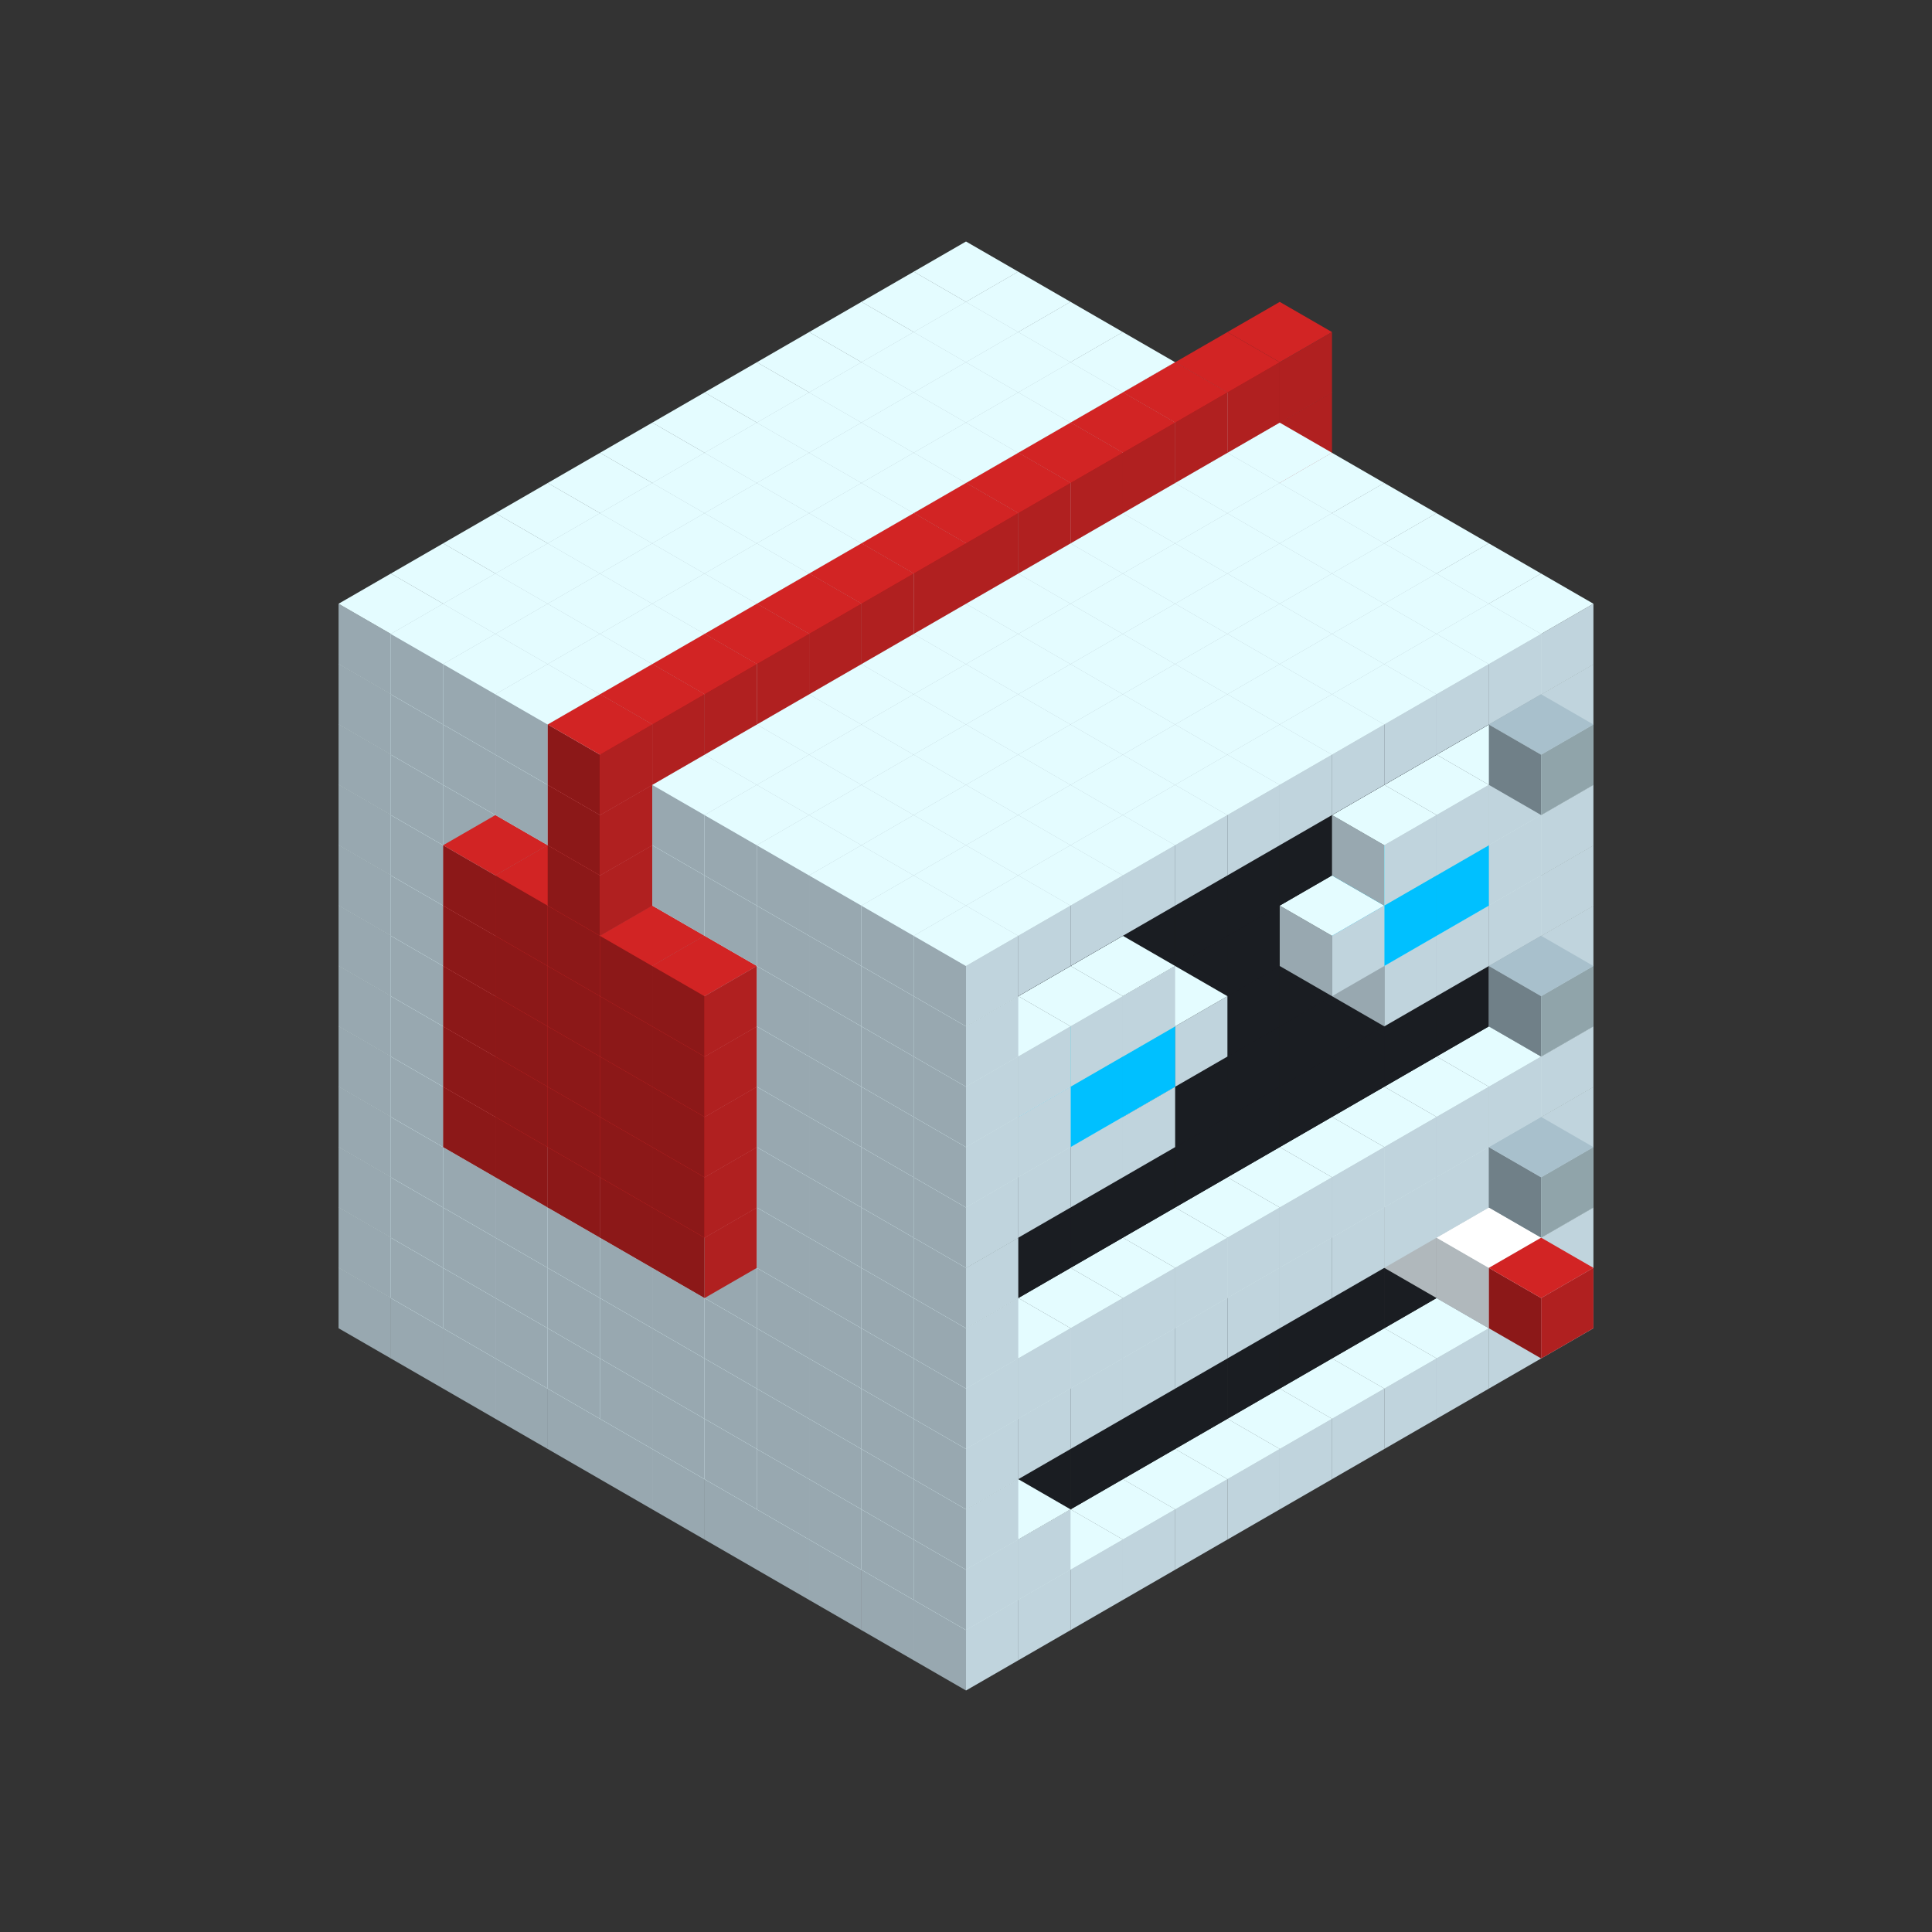 
<svg width='600' height='600' viewBox='4436371 5550000 3200000 3200000' xmlns='http://www.w3.org/2000/svg' xmlns:xlink='http://www.w3.org/1999/xlink'>
<rect x="4436371" y="5550000" width="3200000" height="3200000" fill="#333333" stroke="none"/>
<use xlink:href='#v-0x00000131-1' transform='translate(983738,3600000)'/>
<use xlink:href='#v-0x00000131-1' transform='translate(1070341,3650000)'/>
<use xlink:href='#v-0x00000131-1' transform='translate(1156944,3700000)'/>
<use xlink:href='#v-0x00000131-1' transform='translate(1243547,3750000)'/>
<use xlink:href='#v-0x00000131-1' transform='translate(1330150,3800000)'/>
<use xlink:href='#v-0x00000131-1' transform='translate(1416753,3850000)'/>
<use xlink:href='#v-0x00000131-1' transform='translate(1503356,3900000)'/>
<use xlink:href='#v-0x00000131-1' transform='translate(1589959,3950000)'/>
<use xlink:href='#v-0x00000131-1' transform='translate(1676562,4000000)'/>
<use xlink:href='#v-0x00000131-1' transform='translate(1763165,4050000)'/>
<use xlink:href='#v-0x00000131-1' transform='translate(1849768,4100000)'/>
<use xlink:href='#v-0x00000131-1' transform='translate(2889004,3600000)'/>
<use xlink:href='#v-0x00000131-1' transform='translate(2802401,3650000)'/>
<use xlink:href='#v-0x00000131-1' transform='translate(2715798,3700000)'/>
<use xlink:href='#v-0x00000131-1' transform='translate(2629195,3750000)'/>
<use xlink:href='#v-0x00000131-1' transform='translate(2542592,3800000)'/>
<use xlink:href='#v-0x00000131-1' transform='translate(2455989,3850000)'/>
<use xlink:href='#v-0x00000131-1' transform='translate(2369386,3900000)'/>
<use xlink:href='#v-0x00000131-1' transform='translate(2282783,3950000)'/>
<use xlink:href='#v-0x00000131-1' transform='translate(2196180,4000000)'/>
<use xlink:href='#v-0x00000131-1' transform='translate(2109577,4050000)'/>
<use xlink:href='#v-0x00000131-1' transform='translate(2022974,4100000)'/>
<use xlink:href='#v-0x00000131-1' transform='translate(1936371,4150000)'/>
<use xlink:href='#v-0x00000131-1' transform='translate(983738,3500000)'/>
<use xlink:href='#v-0x00000131-1' transform='translate(1070341,3550000)'/>
<use xlink:href='#v-0x00000131-1' transform='translate(1156944,3600000)'/>
<use xlink:href='#v-0x00000131-1' transform='translate(1243547,3650000)'/>
<use xlink:href='#v-0x00000131-1' transform='translate(1330150,3700000)'/>
<use xlink:href='#v-0x00000131-1' transform='translate(1416753,3750000)'/>
<use xlink:href='#v-0x00000131-1' transform='translate(1503356,3800000)'/>
<use xlink:href='#v-0x00000131-1' transform='translate(1589959,3850000)'/>
<use xlink:href='#v-0x00000131-1' transform='translate(1676562,3900000)'/>
<use xlink:href='#v-0x00000131-1' transform='translate(1763165,3950000)'/>
<use xlink:href='#v-0x00000131-2' transform='translate(2715798,3500000)'/>
<use xlink:href='#v-0x00000131-2' transform='translate(2629195,3550000)'/>
<use xlink:href='#v-0x00000131-2' transform='translate(2542592,3600000)'/>
<use xlink:href='#v-0x00000131-2' transform='translate(2455989,3650000)'/>
<use xlink:href='#v-0x00000131-2' transform='translate(2369386,3700000)'/>
<use xlink:href='#v-0x00000131-2' transform='translate(2282783,3750000)'/>
<use xlink:href='#v-0x00000131-2' transform='translate(2196180,3800000)'/>
<use xlink:href='#v-0x00000131-2' transform='translate(2109577,3850000)'/>
<use xlink:href='#v-0x00000131-2' transform='translate(2022974,3900000)'/>
<use xlink:href='#v-0x00000131-2' transform='translate(1936371,3950000)'/>
<use xlink:href='#v-0x00000131-1' transform='translate(1849768,4000000)'/>
<use xlink:href='#v-0x00000131-1' transform='translate(2889004,3500000)'/>
<use xlink:href='#v-0x00000131-1' transform='translate(2802401,3550000)'/>
<use xlink:href='#v-0x00000131-1' transform='translate(2022974,4000000)'/>
<use xlink:href='#v-0x00000131-1' transform='translate(1936371,4050000)'/>
<use xlink:href='#v-0x00000131-1' transform='translate(983738,3400000)'/>
<use xlink:href='#v-0x00000131-1' transform='translate(1070341,3450000)'/>
<use xlink:href='#v-0x00000131-1' transform='translate(1156944,3500000)'/>
<use xlink:href='#v-0x00000131-1' transform='translate(1243547,3550000)'/>
<use xlink:href='#v-0x00000131-1' transform='translate(1330150,3600000)'/>
<use xlink:href='#v-0x00000131-1' transform='translate(1416753,3650000)'/>
<use xlink:href='#v-0x00000131-1' transform='translate(1503356,3700000)'/>
<use xlink:href='#v-0x00000131-1' transform='translate(1589959,3750000)'/>
<use xlink:href='#v-0x00000131-1' transform='translate(1676562,3800000)'/>
<use xlink:href='#v-0x00000131-1' transform='translate(1763165,3850000)'/>
<use xlink:href='#v-0x00000131-2' transform='translate(2715798,3400000)'/>
<use xlink:href='#v-0x00000131-4' transform='translate(2629195,3450000)'/>
<use xlink:href='#v-0x00000131-2' transform='translate(2542592,3500000)'/>
<use xlink:href='#v-0x00000131-2' transform='translate(2455989,3550000)'/>
<use xlink:href='#v-0x00000131-2' transform='translate(2369386,3600000)'/>
<use xlink:href='#v-0x00000131-2' transform='translate(2282783,3650000)'/>
<use xlink:href='#v-0x00000131-2' transform='translate(2196180,3700000)'/>
<use xlink:href='#v-0x00000131-2' transform='translate(2109577,3750000)'/>
<use xlink:href='#v-0x00000131-2' transform='translate(2022974,3800000)'/>
<use xlink:href='#v-0x00000131-2' transform='translate(1936371,3850000)'/>
<use xlink:href='#v-0x00000131-1' transform='translate(1849768,3900000)'/>
<use xlink:href='#v-0x00000131-1' transform='translate(2889004,3400000)'/>
<use xlink:href='#v-0x00000131-4' transform='translate(2715798,3500000)'/>
<use xlink:href='#v-0x00000131-1' transform='translate(1936371,3950000)'/>
<use xlink:href='#v-0x00000131-4' transform='translate(2802401,3550000)'/>
<use xlink:href='#v-0x00000131-5' transform='translate(2889004,3600000)'/>
<use xlink:href='#v-0x00000131-1' transform='translate(983738,3300000)'/>
<use xlink:href='#v-0x00000131-1' transform='translate(1070341,3350000)'/>
<use xlink:href='#v-0x00000131-1' transform='translate(1156944,3400000)'/>
<use xlink:href='#v-0x00000131-1' transform='translate(1243547,3450000)'/>
<use xlink:href='#v-0x00000131-1' transform='translate(1330150,3500000)'/>
<use xlink:href='#v-0x00000131-1' transform='translate(1416753,3550000)'/>
<use xlink:href='#v-0x00000131-1' transform='translate(1503356,3600000)'/>
<use xlink:href='#v-0x00000131-1' transform='translate(1589959,3650000)'/>
<use xlink:href='#v-0x00000131-1' transform='translate(1676562,3700000)'/>
<use xlink:href='#v-0x00000131-1' transform='translate(1763165,3750000)'/>
<use xlink:href='#v-0x00000131-2' transform='translate(2715798,3300000)'/>
<use xlink:href='#v-0x00000131-2' transform='translate(2629195,3350000)'/>
<use xlink:href='#v-0x00000131-2' transform='translate(2542592,3400000)'/>
<use xlink:href='#v-0x00000131-2' transform='translate(2455989,3450000)'/>
<use xlink:href='#v-0x00000131-2' transform='translate(2369386,3500000)'/>
<use xlink:href='#v-0x00000131-2' transform='translate(2282783,3550000)'/>
<use xlink:href='#v-0x00000131-2' transform='translate(2196180,3600000)'/>
<use xlink:href='#v-0x00000131-2' transform='translate(2109577,3650000)'/>
<use xlink:href='#v-0x00000131-2' transform='translate(2022974,3700000)'/>
<use xlink:href='#v-0x00000131-2' transform='translate(1936371,3750000)'/>
<use xlink:href='#v-0x00000131-1' transform='translate(1849768,3800000)'/>
<use xlink:href='#v-0x00000131-1' transform='translate(2889004,3300000)'/>
<use xlink:href='#v-0x00000131-1' transform='translate(2802401,3350000)'/>
<use xlink:href='#v-0x00000131-1' transform='translate(2715798,3400000)'/>
<use xlink:href='#v-0x00000131-1' transform='translate(2629195,3450000)'/>
<use xlink:href='#v-0x00000131-1' transform='translate(2542592,3500000)'/>
<use xlink:href='#v-0x00000131-1' transform='translate(2455989,3550000)'/>
<use xlink:href='#v-0x00000131-1' transform='translate(2369386,3600000)'/>
<use xlink:href='#v-0x00000131-1' transform='translate(2282783,3650000)'/>
<use xlink:href='#v-0x00000131-1' transform='translate(2196180,3700000)'/>
<use xlink:href='#v-0x00000131-1' transform='translate(2109577,3750000)'/>
<use xlink:href='#v-0x00000131-1' transform='translate(2022974,3800000)'/>
<use xlink:href='#v-0x00000131-1' transform='translate(1936371,3850000)'/>
<use xlink:href='#v-0x00000131-1' transform='translate(983738,3200000)'/>
<use xlink:href='#v-0x00000131-1' transform='translate(1070341,3250000)'/>
<use xlink:href='#v-0x00000131-1' transform='translate(1156944,3300000)'/>
<use xlink:href='#v-0x00000131-1' transform='translate(1243547,3350000)'/>
<use xlink:href='#v-0x00000131-1' transform='translate(1330150,3400000)'/>
<use xlink:href='#v-0x00000131-1' transform='translate(1416753,3450000)'/>
<use xlink:href='#v-0x00000131-1' transform='translate(1503356,3500000)'/>
<use xlink:href='#v-0x00000131-1' transform='translate(1589959,3550000)'/>
<use xlink:href='#v-0x00000131-1' transform='translate(1676562,3600000)'/>
<use xlink:href='#v-0x00000131-1' transform='translate(1763165,3650000)'/>
<use xlink:href='#v-0x00000131-2' transform='translate(2715798,3200000)'/>
<use xlink:href='#v-0x00000131-2' transform='translate(2629195,3250000)'/>
<use xlink:href='#v-0x00000131-2' transform='translate(2542592,3300000)'/>
<use xlink:href='#v-0x00000131-2' transform='translate(2455989,3350000)'/>
<use xlink:href='#v-0x00000131-2' transform='translate(2369386,3400000)'/>
<use xlink:href='#v-0x00000131-2' transform='translate(2282783,3450000)'/>
<use xlink:href='#v-0x00000131-2' transform='translate(2196180,3500000)'/>
<use xlink:href='#v-0x00000131-2' transform='translate(2109577,3550000)'/>
<use xlink:href='#v-0x00000131-2' transform='translate(2022974,3600000)'/>
<use xlink:href='#v-0x00000131-2' transform='translate(1936371,3650000)'/>
<use xlink:href='#v-0x00000131-1' transform='translate(1849768,3700000)'/>
<use xlink:href='#v-0x00000131-1' transform='translate(2889004,3200000)'/>
<use xlink:href='#v-0x00000131-1' transform='translate(2802401,3250000)'/>
<use xlink:href='#v-0x00000131-1' transform='translate(2715798,3300000)'/>
<use xlink:href='#v-0x00000131-1' transform='translate(2629195,3350000)'/>
<use xlink:href='#v-0x00000131-1' transform='translate(2542592,3400000)'/>
<use xlink:href='#v-0x00000131-1' transform='translate(2455989,3450000)'/>
<use xlink:href='#v-0x00000131-1' transform='translate(2369386,3500000)'/>
<use xlink:href='#v-0x00000131-1' transform='translate(2282783,3550000)'/>
<use xlink:href='#v-0x00000131-1' transform='translate(2196180,3600000)'/>
<use xlink:href='#v-0x00000131-1' transform='translate(2109577,3650000)'/>
<use xlink:href='#v-0x00000131-1' transform='translate(2022974,3700000)'/>
<use xlink:href='#v-0x00000131-1' transform='translate(1936371,3750000)'/>
<use xlink:href='#v-0x00000131-6' transform='translate(2889004,3400000)'/>
<use xlink:href='#v-0x00000131-1' transform='translate(983738,3100000)'/>
<use xlink:href='#v-0x00000131-1' transform='translate(1070341,3150000)'/>
<use xlink:href='#v-0x00000131-1' transform='translate(1156944,3200000)'/>
<use xlink:href='#v-0x00000131-7' transform='translate(2282783,2650000)'/>
<use xlink:href='#v-0x00000131-1' transform='translate(1243547,3250000)'/>
<use xlink:href='#v-0x00000131-7' transform='translate(1156944,3300000)'/>
<use xlink:href='#v-0x00000131-7' transform='translate(2369386,2700000)'/>
<use xlink:href='#v-0x00000131-1' transform='translate(1330150,3300000)'/>
<use xlink:href='#v-0x00000131-7' transform='translate(1243547,3350000)'/>
<use xlink:href='#v-0x00000131-7' transform='translate(2455989,2750000)'/>
<use xlink:href='#v-0x00000131-1' transform='translate(1416753,3350000)'/>
<use xlink:href='#v-0x00000131-7' transform='translate(1330150,3400000)'/>
<use xlink:href='#v-0x00000131-7' transform='translate(2542592,2800000)'/>
<use xlink:href='#v-0x00000131-1' transform='translate(1503356,3400000)'/>
<use xlink:href='#v-0x00000131-7' transform='translate(1416753,3450000)'/>
<use xlink:href='#v-0x00000131-7' transform='translate(2629195,2850000)'/>
<use xlink:href='#v-0x00000131-1' transform='translate(1589959,3450000)'/>
<use xlink:href='#v-0x00000131-7' transform='translate(1503356,3500000)'/>
<use xlink:href='#v-0x00000131-1' transform='translate(1676562,3500000)'/>
<use xlink:href='#v-0x00000131-1' transform='translate(1763165,3550000)'/>
<use xlink:href='#v-0x00000131-2' transform='translate(2715798,3100000)'/>
<use xlink:href='#v-0x00000131-2' transform='translate(2629195,3150000)'/>
<use xlink:href='#v-0x00000131-2' transform='translate(2542592,3200000)'/>
<use xlink:href='#v-0x00000131-2' transform='translate(2455989,3250000)'/>
<use xlink:href='#v-0x00000131-2' transform='translate(2369386,3300000)'/>
<use xlink:href='#v-0x00000131-2' transform='translate(2282783,3350000)'/>
<use xlink:href='#v-0x00000131-2' transform='translate(2196180,3400000)'/>
<use xlink:href='#v-0x00000131-2' transform='translate(2109577,3450000)'/>
<use xlink:href='#v-0x00000131-2' transform='translate(2022974,3500000)'/>
<use xlink:href='#v-0x00000131-2' transform='translate(1936371,3550000)'/>
<use xlink:href='#v-0x00000131-1' transform='translate(1849768,3600000)'/>
<use xlink:href='#v-0x00000131-1' transform='translate(2889004,3100000)'/>
<use xlink:href='#v-0x00000131-1' transform='translate(1936371,3650000)'/>
<use xlink:href='#v-0x00000131-1' transform='translate(983738,3000000)'/>
<use xlink:href='#v-0x00000131-1' transform='translate(1070341,3050000)'/>
<use xlink:href='#v-0x00000131-1' transform='translate(1156944,3100000)'/>
<use xlink:href='#v-0x00000131-7' transform='translate(2282783,2550000)'/>
<use xlink:href='#v-0x00000131-1' transform='translate(1243547,3150000)'/>
<use xlink:href='#v-0x00000131-7' transform='translate(1156944,3200000)'/>
<use xlink:href='#v-0x00000131-7' transform='translate(2369386,2600000)'/>
<use xlink:href='#v-0x00000131-1' transform='translate(1330150,3200000)'/>
<use xlink:href='#v-0x00000131-7' transform='translate(1243547,3250000)'/>
<use xlink:href='#v-0x00000131-7' transform='translate(2455989,2650000)'/>
<use xlink:href='#v-0x00000131-1' transform='translate(1416753,3250000)'/>
<use xlink:href='#v-0x00000131-7' transform='translate(1330150,3300000)'/>
<use xlink:href='#v-0x00000131-7' transform='translate(2542592,2700000)'/>
<use xlink:href='#v-0x00000131-1' transform='translate(1503356,3300000)'/>
<use xlink:href='#v-0x00000131-7' transform='translate(1416753,3350000)'/>
<use xlink:href='#v-0x00000131-7' transform='translate(2629195,2750000)'/>
<use xlink:href='#v-0x00000131-1' transform='translate(1589959,3350000)'/>
<use xlink:href='#v-0x00000131-7' transform='translate(1503356,3400000)'/>
<use xlink:href='#v-0x00000131-1' transform='translate(1676562,3400000)'/>
<use xlink:href='#v-0x00000131-1' transform='translate(1763165,3450000)'/>
<use xlink:href='#v-0x00000131-2' transform='translate(2715798,3000000)'/>
<use xlink:href='#v-0x00000131-2' transform='translate(2629195,3050000)'/>
<use xlink:href='#v-0x00000131-2' transform='translate(2542592,3100000)'/>
<use xlink:href='#v-0x00000131-2' transform='translate(2455989,3150000)'/>
<use xlink:href='#v-0x00000131-2' transform='translate(2369386,3200000)'/>
<use xlink:href='#v-0x00000131-2' transform='translate(2282783,3250000)'/>
<use xlink:href='#v-0x00000131-2' transform='translate(2196180,3300000)'/>
<use xlink:href='#v-0x00000131-2' transform='translate(2109577,3350000)'/>
<use xlink:href='#v-0x00000131-2' transform='translate(2022974,3400000)'/>
<use xlink:href='#v-0x00000131-2' transform='translate(1936371,3450000)'/>
<use xlink:href='#v-0x00000131-1' transform='translate(1849768,3500000)'/>
<use xlink:href='#v-0x00000131-1' transform='translate(2889004,3000000)'/>
<use xlink:href='#v-0x00000131-1' transform='translate(1936371,3550000)'/>
<use xlink:href='#v-0x00000131-1' transform='translate(983738,2900000)'/>
<use xlink:href='#v-0x00000131-1' transform='translate(1070341,2950000)'/>
<use xlink:href='#v-0x00000131-1' transform='translate(1156944,3000000)'/>
<use xlink:href='#v-0x00000131-7' transform='translate(2282783,2450000)'/>
<use xlink:href='#v-0x00000131-1' transform='translate(1243547,3050000)'/>
<use xlink:href='#v-0x00000131-7' transform='translate(1156944,3100000)'/>
<use xlink:href='#v-0x00000131-7' transform='translate(2369386,2500000)'/>
<use xlink:href='#v-0x00000131-1' transform='translate(1330150,3100000)'/>
<use xlink:href='#v-0x00000131-7' transform='translate(1243547,3150000)'/>
<use xlink:href='#v-0x00000131-7' transform='translate(2455989,2550000)'/>
<use xlink:href='#v-0x00000131-1' transform='translate(1416753,3150000)'/>
<use xlink:href='#v-0x00000131-7' transform='translate(1330150,3200000)'/>
<use xlink:href='#v-0x00000131-7' transform='translate(2542592,2600000)'/>
<use xlink:href='#v-0x00000131-1' transform='translate(1503356,3200000)'/>
<use xlink:href='#v-0x00000131-7' transform='translate(1416753,3250000)'/>
<use xlink:href='#v-0x00000131-7' transform='translate(2629195,2650000)'/>
<use xlink:href='#v-0x00000131-1' transform='translate(1589959,3250000)'/>
<use xlink:href='#v-0x00000131-7' transform='translate(1503356,3300000)'/>
<use xlink:href='#v-0x00000131-1' transform='translate(1676562,3300000)'/>
<use xlink:href='#v-0x00000131-1' transform='translate(1763165,3350000)'/>
<use xlink:href='#v-0x00000131-2' transform='translate(2715798,2900000)'/>
<use xlink:href='#v-0x00000131-2' transform='translate(2629195,2950000)'/>
<use xlink:href='#v-0x00000131-2' transform='translate(2542592,3000000)'/>
<use xlink:href='#v-0x00000131-2' transform='translate(2455989,3050000)'/>
<use xlink:href='#v-0x00000131-2' transform='translate(2369386,3100000)'/>
<use xlink:href='#v-0x00000131-2' transform='translate(2282783,3150000)'/>
<use xlink:href='#v-0x00000131-2' transform='translate(2196180,3200000)'/>
<use xlink:href='#v-0x00000131-2' transform='translate(2109577,3250000)'/>
<use xlink:href='#v-0x00000131-2' transform='translate(2022974,3300000)'/>
<use xlink:href='#v-0x00000131-2' transform='translate(1936371,3350000)'/>
<use xlink:href='#v-0x00000131-1' transform='translate(1849768,3400000)'/>
<use xlink:href='#v-0x00000131-1' transform='translate(2889004,2900000)'/>
<use xlink:href='#v-0x00000131-1' transform='translate(2802401,2950000)'/>
<use xlink:href='#v-0x00000131-1' transform='translate(2715798,3000000)'/>
<use xlink:href='#v-0x00000131-1' transform='translate(2629195,3050000)'/>
<use xlink:href='#v-0x00000131-1' transform='translate(2196180,3300000)'/>
<use xlink:href='#v-0x00000131-1' transform='translate(2109577,3350000)'/>
<use xlink:href='#v-0x00000131-1' transform='translate(2022974,3400000)'/>
<use xlink:href='#v-0x00000131-1' transform='translate(1936371,3450000)'/>
<use xlink:href='#v-0x00000131-6' transform='translate(2889004,3100000)'/>
<use xlink:href='#v-0x00000131-1' transform='translate(983738,2800000)'/>
<use xlink:href='#v-0x00000131-1' transform='translate(1070341,2850000)'/>
<use xlink:href='#v-0x00000131-1' transform='translate(1156944,2900000)'/>
<use xlink:href='#v-0x00000131-7' transform='translate(2282783,2350000)'/>
<use xlink:href='#v-0x00000131-1' transform='translate(1243547,2950000)'/>
<use xlink:href='#v-0x00000131-7' transform='translate(1156944,3000000)'/>
<use xlink:href='#v-0x00000131-7' transform='translate(2369386,2400000)'/>
<use xlink:href='#v-0x00000131-1' transform='translate(1330150,3000000)'/>
<use xlink:href='#v-0x00000131-7' transform='translate(1243547,3050000)'/>
<use xlink:href='#v-0x00000131-7' transform='translate(2455989,2450000)'/>
<use xlink:href='#v-0x00000131-1' transform='translate(1416753,3050000)'/>
<use xlink:href='#v-0x00000131-7' transform='translate(1330150,3100000)'/>
<use xlink:href='#v-0x00000131-7' transform='translate(2542592,2500000)'/>
<use xlink:href='#v-0x00000131-1' transform='translate(1503356,3100000)'/>
<use xlink:href='#v-0x00000131-7' transform='translate(1416753,3150000)'/>
<use xlink:href='#v-0x00000131-7' transform='translate(2629195,2550000)'/>
<use xlink:href='#v-0x00000131-1' transform='translate(1589959,3150000)'/>
<use xlink:href='#v-0x00000131-7' transform='translate(1503356,3200000)'/>
<use xlink:href='#v-0x00000131-1' transform='translate(1676562,3200000)'/>
<use xlink:href='#v-0x00000131-1' transform='translate(1763165,3250000)'/>
<use xlink:href='#v-0x00000131-2' transform='translate(2715798,2800000)'/>
<use xlink:href='#v-0x00000131-2' transform='translate(2629195,2850000)'/>
<use xlink:href='#v-0x00000131-2' transform='translate(2542592,2900000)'/>
<use xlink:href='#v-0x00000131-2' transform='translate(2455989,2950000)'/>
<use xlink:href='#v-0x00000131-2' transform='translate(2369386,3000000)'/>
<use xlink:href='#v-0x00000131-2' transform='translate(2282783,3050000)'/>
<use xlink:href='#v-0x00000131-2' transform='translate(2196180,3100000)'/>
<use xlink:href='#v-0x00000131-2' transform='translate(2109577,3150000)'/>
<use xlink:href='#v-0x00000131-2' transform='translate(2022974,3200000)'/>
<use xlink:href='#v-0x00000131-2' transform='translate(1936371,3250000)'/>
<use xlink:href='#v-0x00000131-1' transform='translate(1849768,3300000)'/>
<use xlink:href='#v-0x00000131-1' transform='translate(2889004,2800000)'/>
<use xlink:href='#v-0x00000131-1' transform='translate(2802401,2850000)'/>
<use xlink:href='#v-0x00000131-3' transform='translate(2715798,2900000)'/>
<use xlink:href='#v-0x00000131-3' transform='translate(2629195,2950000)'/>
<use xlink:href='#v-0x00000131-1' transform='translate(2542592,3000000)'/>
<use xlink:href='#v-0x00000131-1' transform='translate(2282783,3150000)'/>
<use xlink:href='#v-0x00000131-3' transform='translate(2196180,3200000)'/>
<use xlink:href='#v-0x00000131-3' transform='translate(2109577,3250000)'/>
<use xlink:href='#v-0x00000131-1' transform='translate(2022974,3300000)'/>
<use xlink:href='#v-0x00000131-1' transform='translate(1936371,3350000)'/>
<use xlink:href='#v-0x00000131-1' transform='translate(983738,2700000)'/>
<use xlink:href='#v-0x00000131-1' transform='translate(1070341,2750000)'/>
<use xlink:href='#v-0x00000131-1' transform='translate(1156944,2800000)'/>
<use xlink:href='#v-0x00000131-7' transform='translate(2282783,2250000)'/>
<use xlink:href='#v-0x00000131-1' transform='translate(1243547,2850000)'/>
<use xlink:href='#v-0x00000131-7' transform='translate(1156944,2900000)'/>
<use xlink:href='#v-0x00000131-7' transform='translate(2369386,2300000)'/>
<use xlink:href='#v-0x00000131-1' transform='translate(1330150,2900000)'/>
<use xlink:href='#v-0x00000131-7' transform='translate(1243547,2950000)'/>
<use xlink:href='#v-0x00000131-7' transform='translate(2455989,2350000)'/>
<use xlink:href='#v-0x00000131-1' transform='translate(1416753,2950000)'/>
<use xlink:href='#v-0x00000131-7' transform='translate(1330150,3000000)'/>
<use xlink:href='#v-0x00000131-7' transform='translate(2542592,2400000)'/>
<use xlink:href='#v-0x00000131-1' transform='translate(1503356,3000000)'/>
<use xlink:href='#v-0x00000131-7' transform='translate(1416753,3050000)'/>
<use xlink:href='#v-0x00000131-7' transform='translate(2629195,2450000)'/>
<use xlink:href='#v-0x00000131-1' transform='translate(1589959,3050000)'/>
<use xlink:href='#v-0x00000131-7' transform='translate(1503356,3100000)'/>
<use xlink:href='#v-0x00000131-1' transform='translate(1676562,3100000)'/>
<use xlink:href='#v-0x00000131-1' transform='translate(1763165,3150000)'/>
<use xlink:href='#v-0x00000131-2' transform='translate(2715798,2700000)'/>
<use xlink:href='#v-0x00000131-2' transform='translate(2629195,2750000)'/>
<use xlink:href='#v-0x00000131-2' transform='translate(2542592,2800000)'/>
<use xlink:href='#v-0x00000131-2' transform='translate(2455989,2850000)'/>
<use xlink:href='#v-0x00000131-2' transform='translate(2369386,2900000)'/>
<use xlink:href='#v-0x00000131-2' transform='translate(2282783,2950000)'/>
<use xlink:href='#v-0x00000131-2' transform='translate(2196180,3000000)'/>
<use xlink:href='#v-0x00000131-2' transform='translate(2109577,3050000)'/>
<use xlink:href='#v-0x00000131-2' transform='translate(2022974,3100000)'/>
<use xlink:href='#v-0x00000131-2' transform='translate(1936371,3150000)'/>
<use xlink:href='#v-0x00000131-1' transform='translate(1849768,3200000)'/>
<use xlink:href='#v-0x00000131-1' transform='translate(2889004,2700000)'/>
<use xlink:href='#v-0x00000131-1' transform='translate(2802401,2750000)'/>
<use xlink:href='#v-0x00000131-1' transform='translate(2715798,2800000)'/>
<use xlink:href='#v-0x00000131-1' transform='translate(2629195,2850000)'/>
<use xlink:href='#v-0x00000131-1' transform='translate(2196180,3100000)'/>
<use xlink:href='#v-0x00000131-1' transform='translate(2109577,3150000)'/>
<use xlink:href='#v-0x00000131-1' transform='translate(2022974,3200000)'/>
<use xlink:href='#v-0x00000131-1' transform='translate(1936371,3250000)'/>
<use xlink:href='#v-0x00000131-1' transform='translate(983738,2600000)'/>
<use xlink:href='#v-0x00000131-1' transform='translate(1070341,2650000)'/>
<use xlink:href='#v-0x00000131-1' transform='translate(1156944,2700000)'/>
<use xlink:href='#v-0x00000131-1' transform='translate(1243547,2750000)'/>
<use xlink:href='#v-0x00000131-1' transform='translate(1330150,2800000)'/>
<use xlink:href='#v-0x00000131-7' transform='translate(2455989,2250000)'/>
<use xlink:href='#v-0x00000131-1' transform='translate(1416753,2850000)'/>
<use xlink:href='#v-0x00000131-7' transform='translate(1330150,2900000)'/>
<use xlink:href='#v-0x00000131-1' transform='translate(1503356,2900000)'/>
<use xlink:href='#v-0x00000131-1' transform='translate(1589959,2950000)'/>
<use xlink:href='#v-0x00000131-1' transform='translate(1676562,3000000)'/>
<use xlink:href='#v-0x00000131-1' transform='translate(1763165,3050000)'/>
<use xlink:href='#v-0x00000131-2' transform='translate(2715798,2600000)'/>
<use xlink:href='#v-0x00000131-2' transform='translate(2629195,2650000)'/>
<use xlink:href='#v-0x00000131-2' transform='translate(2542592,2700000)'/>
<use xlink:href='#v-0x00000131-2' transform='translate(2455989,2750000)'/>
<use xlink:href='#v-0x00000131-2' transform='translate(2369386,2800000)'/>
<use xlink:href='#v-0x00000131-2' transform='translate(2282783,2850000)'/>
<use xlink:href='#v-0x00000131-2' transform='translate(2196180,2900000)'/>
<use xlink:href='#v-0x00000131-2' transform='translate(2109577,2950000)'/>
<use xlink:href='#v-0x00000131-2' transform='translate(2022974,3000000)'/>
<use xlink:href='#v-0x00000131-2' transform='translate(1936371,3050000)'/>
<use xlink:href='#v-0x00000131-1' transform='translate(1849768,3100000)'/>
<use xlink:href='#v-0x00000131-1' transform='translate(2889004,2600000)'/>
<use xlink:href='#v-0x00000131-1' transform='translate(1936371,3150000)'/>
<use xlink:href='#v-0x00000131-1' transform='translate(1936371,1950000)'/>
<use xlink:href='#v-0x00000131-1' transform='translate(1849768,2000000)'/>
<use xlink:href='#v-0x00000131-1' transform='translate(1763165,2050000)'/>
<use xlink:href='#v-0x00000131-1' transform='translate(1676562,2100000)'/>
<use xlink:href='#v-0x00000131-1' transform='translate(1589959,2150000)'/>
<use xlink:href='#v-0x00000131-1' transform='translate(1503356,2200000)'/>
<use xlink:href='#v-0x00000131-1' transform='translate(1416753,2250000)'/>
<use xlink:href='#v-0x00000131-1' transform='translate(1330150,2300000)'/>
<use xlink:href='#v-0x00000131-1' transform='translate(1243547,2350000)'/>
<use xlink:href='#v-0x00000131-1' transform='translate(1156944,2400000)'/>
<use xlink:href='#v-0x00000131-1' transform='translate(1070341,2450000)'/>
<use xlink:href='#v-0x00000131-1' transform='translate(983738,2500000)'/>
<use xlink:href='#v-0x00000131-1' transform='translate(2022974,2000000)'/>
<use xlink:href='#v-0x00000131-1' transform='translate(1936371,2050000)'/>
<use xlink:href='#v-0x00000131-1' transform='translate(1849768,2100000)'/>
<use xlink:href='#v-0x00000131-1' transform='translate(1763165,2150000)'/>
<use xlink:href='#v-0x00000131-1' transform='translate(1676562,2200000)'/>
<use xlink:href='#v-0x00000131-1' transform='translate(1589959,2250000)'/>
<use xlink:href='#v-0x00000131-1' transform='translate(1503356,2300000)'/>
<use xlink:href='#v-0x00000131-1' transform='translate(1416753,2350000)'/>
<use xlink:href='#v-0x00000131-1' transform='translate(1330150,2400000)'/>
<use xlink:href='#v-0x00000131-1' transform='translate(1243547,2450000)'/>
<use xlink:href='#v-0x00000131-1' transform='translate(1156944,2500000)'/>
<use xlink:href='#v-0x00000131-1' transform='translate(1070341,2550000)'/>
<use xlink:href='#v-0x00000131-1' transform='translate(2109577,2050000)'/>
<use xlink:href='#v-0x00000131-1' transform='translate(2022974,2100000)'/>
<use xlink:href='#v-0x00000131-1' transform='translate(1936371,2150000)'/>
<use xlink:href='#v-0x00000131-1' transform='translate(1849768,2200000)'/>
<use xlink:href='#v-0x00000131-1' transform='translate(1763165,2250000)'/>
<use xlink:href='#v-0x00000131-1' transform='translate(1676562,2300000)'/>
<use xlink:href='#v-0x00000131-1' transform='translate(1589959,2350000)'/>
<use xlink:href='#v-0x00000131-1' transform='translate(1503356,2400000)'/>
<use xlink:href='#v-0x00000131-1' transform='translate(1416753,2450000)'/>
<use xlink:href='#v-0x00000131-1' transform='translate(1330150,2500000)'/>
<use xlink:href='#v-0x00000131-1' transform='translate(1243547,2550000)'/>
<use xlink:href='#v-0x00000131-1' transform='translate(1156944,2600000)'/>
<use xlink:href='#v-0x00000131-1' transform='translate(2196180,2100000)'/>
<use xlink:href='#v-0x00000131-1' transform='translate(2109577,2150000)'/>
<use xlink:href='#v-0x00000131-1' transform='translate(2022974,2200000)'/>
<use xlink:href='#v-0x00000131-1' transform='translate(1936371,2250000)'/>
<use xlink:href='#v-0x00000131-1' transform='translate(1849768,2300000)'/>
<use xlink:href='#v-0x00000131-1' transform='translate(1763165,2350000)'/>
<use xlink:href='#v-0x00000131-1' transform='translate(1676562,2400000)'/>
<use xlink:href='#v-0x00000131-1' transform='translate(1589959,2450000)'/>
<use xlink:href='#v-0x00000131-1' transform='translate(1503356,2500000)'/>
<use xlink:href='#v-0x00000131-1' transform='translate(1416753,2550000)'/>
<use xlink:href='#v-0x00000131-1' transform='translate(1330150,2600000)'/>
<use xlink:href='#v-0x00000131-1' transform='translate(1243547,2650000)'/>
<use xlink:href='#v-0x00000131-1' transform='translate(2282783,2150000)'/>
<use xlink:href='#v-0x00000131-1' transform='translate(2196180,2200000)'/>
<use xlink:href='#v-0x00000131-1' transform='translate(2109577,2250000)'/>
<use xlink:href='#v-0x00000131-1' transform='translate(2022974,2300000)'/>
<use xlink:href='#v-0x00000131-1' transform='translate(1936371,2350000)'/>
<use xlink:href='#v-0x00000131-1' transform='translate(1849768,2400000)'/>
<use xlink:href='#v-0x00000131-1' transform='translate(1763165,2450000)'/>
<use xlink:href='#v-0x00000131-1' transform='translate(1676562,2500000)'/>
<use xlink:href='#v-0x00000131-1' transform='translate(1589959,2550000)'/>
<use xlink:href='#v-0x00000131-1' transform='translate(1503356,2600000)'/>
<use xlink:href='#v-0x00000131-1' transform='translate(1416753,2650000)'/>
<use xlink:href='#v-0x00000131-1' transform='translate(1330150,2700000)'/>
<use xlink:href='#v-0x00000131-7' transform='translate(2455989,2150000)'/>
<use xlink:href='#v-0x00000131-1' transform='translate(2369386,2200000)'/>
<use xlink:href='#v-0x00000131-1' transform='translate(2282783,2250000)'/>
<use xlink:href='#v-0x00000131-1' transform='translate(2196180,2300000)'/>
<use xlink:href='#v-0x00000131-1' transform='translate(2109577,2350000)'/>
<use xlink:href='#v-0x00000131-1' transform='translate(2022974,2400000)'/>
<use xlink:href='#v-0x00000131-1' transform='translate(1936371,2450000)'/>
<use xlink:href='#v-0x00000131-1' transform='translate(1849768,2500000)'/>
<use xlink:href='#v-0x00000131-1' transform='translate(1763165,2550000)'/>
<use xlink:href='#v-0x00000131-1' transform='translate(1676562,2600000)'/>
<use xlink:href='#v-0x00000131-1' transform='translate(1589959,2650000)'/>
<use xlink:href='#v-0x00000131-1' transform='translate(1503356,2700000)'/>
<use xlink:href='#v-0x00000131-1' transform='translate(1416753,2750000)'/>
<use xlink:href='#v-0x00000131-7' transform='translate(1330150,2800000)'/>
<use xlink:href='#v-0x00000131-1' transform='translate(2455989,2250000)'/>
<use xlink:href='#v-0x00000131-1' transform='translate(2369386,2300000)'/>
<use xlink:href='#v-0x00000131-1' transform='translate(2282783,2350000)'/>
<use xlink:href='#v-0x00000131-1' transform='translate(2196180,2400000)'/>
<use xlink:href='#v-0x00000131-1' transform='translate(2109577,2450000)'/>
<use xlink:href='#v-0x00000131-1' transform='translate(2022974,2500000)'/>
<use xlink:href='#v-0x00000131-1' transform='translate(1936371,2550000)'/>
<use xlink:href='#v-0x00000131-1' transform='translate(1849768,2600000)'/>
<use xlink:href='#v-0x00000131-1' transform='translate(1763165,2650000)'/>
<use xlink:href='#v-0x00000131-1' transform='translate(1676562,2700000)'/>
<use xlink:href='#v-0x00000131-1' transform='translate(1589959,2750000)'/>
<use xlink:href='#v-0x00000131-1' transform='translate(1503356,2800000)'/>
<use xlink:href='#v-0x00000131-1' transform='translate(2542592,2300000)'/>
<use xlink:href='#v-0x00000131-1' transform='translate(2455989,2350000)'/>
<use xlink:href='#v-0x00000131-1' transform='translate(2369386,2400000)'/>
<use xlink:href='#v-0x00000131-1' transform='translate(2282783,2450000)'/>
<use xlink:href='#v-0x00000131-1' transform='translate(2196180,2500000)'/>
<use xlink:href='#v-0x00000131-1' transform='translate(2109577,2550000)'/>
<use xlink:href='#v-0x00000131-1' transform='translate(2022974,2600000)'/>
<use xlink:href='#v-0x00000131-1' transform='translate(1936371,2650000)'/>
<use xlink:href='#v-0x00000131-1' transform='translate(1849768,2700000)'/>
<use xlink:href='#v-0x00000131-1' transform='translate(1763165,2750000)'/>
<use xlink:href='#v-0x00000131-1' transform='translate(1676562,2800000)'/>
<use xlink:href='#v-0x00000131-1' transform='translate(1589959,2850000)'/>
<use xlink:href='#v-0x00000131-1' transform='translate(2629195,2350000)'/>
<use xlink:href='#v-0x00000131-1' transform='translate(2542592,2400000)'/>
<use xlink:href='#v-0x00000131-1' transform='translate(2455989,2450000)'/>
<use xlink:href='#v-0x00000131-1' transform='translate(2369386,2500000)'/>
<use xlink:href='#v-0x00000131-1' transform='translate(2282783,2550000)'/>
<use xlink:href='#v-0x00000131-1' transform='translate(2196180,2600000)'/>
<use xlink:href='#v-0x00000131-1' transform='translate(2109577,2650000)'/>
<use xlink:href='#v-0x00000131-1' transform='translate(2022974,2700000)'/>
<use xlink:href='#v-0x00000131-1' transform='translate(1936371,2750000)'/>
<use xlink:href='#v-0x00000131-1' transform='translate(1849768,2800000)'/>
<use xlink:href='#v-0x00000131-1' transform='translate(1763165,2850000)'/>
<use xlink:href='#v-0x00000131-1' transform='translate(1676562,2900000)'/>
<use xlink:href='#v-0x00000131-1' transform='translate(2715798,2400000)'/>
<use xlink:href='#v-0x00000131-1' transform='translate(2629195,2450000)'/>
<use xlink:href='#v-0x00000131-1' transform='translate(2542592,2500000)'/>
<use xlink:href='#v-0x00000131-1' transform='translate(2455989,2550000)'/>
<use xlink:href='#v-0x00000131-1' transform='translate(2369386,2600000)'/>
<use xlink:href='#v-0x00000131-1' transform='translate(2282783,2650000)'/>
<use xlink:href='#v-0x00000131-1' transform='translate(2196180,2700000)'/>
<use xlink:href='#v-0x00000131-1' transform='translate(2109577,2750000)'/>
<use xlink:href='#v-0x00000131-1' transform='translate(2022974,2800000)'/>
<use xlink:href='#v-0x00000131-1' transform='translate(1936371,2850000)'/>
<use xlink:href='#v-0x00000131-1' transform='translate(1849768,2900000)'/>
<use xlink:href='#v-0x00000131-1' transform='translate(1763165,2950000)'/>
<use xlink:href='#v-0x00000131-1' transform='translate(2802401,2450000)'/>
<use xlink:href='#v-0x00000131-1' transform='translate(2715798,2500000)'/>
<use xlink:href='#v-0x00000131-1' transform='translate(2629195,2550000)'/>
<use xlink:href='#v-0x00000131-1' transform='translate(2542592,2600000)'/>
<use xlink:href='#v-0x00000131-1' transform='translate(2455989,2650000)'/>
<use xlink:href='#v-0x00000131-1' transform='translate(2369386,2700000)'/>
<use xlink:href='#v-0x00000131-1' transform='translate(2282783,2750000)'/>
<use xlink:href='#v-0x00000131-1' transform='translate(2196180,2800000)'/>
<use xlink:href='#v-0x00000131-1' transform='translate(2109577,2850000)'/>
<use xlink:href='#v-0x00000131-1' transform='translate(2022974,2900000)'/>
<use xlink:href='#v-0x00000131-1' transform='translate(1936371,2950000)'/>
<use xlink:href='#v-0x00000131-1' transform='translate(1849768,3000000)'/>
<use xlink:href='#v-0x00000131-1' transform='translate(2889004,2500000)'/>
<use xlink:href='#v-0x00000131-1' transform='translate(2802401,2550000)'/>
<use xlink:href='#v-0x00000131-1' transform='translate(2715798,2600000)'/>
<use xlink:href='#v-0x00000131-1' transform='translate(2629195,2650000)'/>
<use xlink:href='#v-0x00000131-1' transform='translate(2542592,2700000)'/>
<use xlink:href='#v-0x00000131-1' transform='translate(2455989,2750000)'/>
<use xlink:href='#v-0x00000131-1' transform='translate(2369386,2800000)'/>
<use xlink:href='#v-0x00000131-1' transform='translate(2282783,2850000)'/>
<use xlink:href='#v-0x00000131-1' transform='translate(2196180,2900000)'/>
<use xlink:href='#v-0x00000131-1' transform='translate(2109577,2950000)'/>
<use xlink:href='#v-0x00000131-1' transform='translate(2022974,3000000)'/>
<use xlink:href='#v-0x00000131-1' transform='translate(1936371,3050000)'/>
<use xlink:href='#v-0x00000131-6' transform='translate(2889004,2700000)'/>
<use xlink:href='#v-0x00000131-7' transform='translate(2455989,2050000)'/>
<use xlink:href='#v-0x00000131-7' transform='translate(2369386,2100000)'/>
<use xlink:href='#v-0x00000131-7' transform='translate(2282783,2150000)'/>
<use xlink:href='#v-0x00000131-7' transform='translate(2196180,2200000)'/>
<use xlink:href='#v-0x00000131-7' transform='translate(2109577,2250000)'/>
<use xlink:href='#v-0x00000131-7' transform='translate(2022974,2300000)'/>
<use xlink:href='#v-0x00000131-7' transform='translate(1936371,2350000)'/>
<use xlink:href='#v-0x00000131-7' transform='translate(1849768,2400000)'/>
<use xlink:href='#v-0x00000131-7' transform='translate(1763165,2450000)'/>
<use xlink:href='#v-0x00000131-7' transform='translate(1676562,2500000)'/>
<use xlink:href='#v-0x00000131-7' transform='translate(1589959,2550000)'/>
<use xlink:href='#v-0x00000131-7' transform='translate(1503356,2600000)'/>
<use xlink:href='#v-0x00000131-7' transform='translate(1416753,2650000)'/>
<use xlink:href='#v-0x00000131-7' transform='translate(1330150,2700000)'/>
<defs>
<g id='v-0x00000131-1'>
<polygon points='4100000,4100000 4100000,4200000 4013397,4150000 4013397,4050000' fill='#98a8b0'/>
<polygon points='4100000,4100000 4100000,4200000 4186602,4150000 4186602,4050000' fill='#c0d4dd'/>
<polygon points='4100000,4100000 4013397,4050000 4100000,4000000 4186602,4050000' fill='#e4fcff'/>
</g>
<g id='v-0x00000131-2'>
<polygon points='4100000,4100000 4100000,4200000 4013397,4150000 4013397,4050000' fill='#141418'/>
<polygon points='4100000,4100000 4100000,4200000 4186602,4150000 4186602,4050000' fill='#1a1d22'/>
<polygon points='4100000,4100000 4013397,4050000 4100000,4000000 4186602,4050000' fill='#1e1e24'/>
</g>
<g id='v-0x00000131-3'>
<polygon points='4100000,4100000 4100000,4200000 4013397,4150000 4013397,4050000' fill='#0098cc'/>
<polygon points='4100000,4100000 4100000,4200000 4186602,4150000 4186602,4050000' fill='#00c0ff'/>
<polygon points='4100000,4100000 4013397,4050000 4100000,4000000 4186602,4050000' fill='#00e4ff'/>
</g>
<g id='v-0x00000131-4'>
<polygon points='4100000,4100000 4100000,4200000 4013397,4150000 4013397,4050000' fill='#b0b8bc'/>
<polygon points='4100000,4100000 4100000,4200000 4186602,4150000 4186602,4050000' fill='#e0e8ee'/>
<polygon points='4100000,4100000 4013397,4050000 4100000,4000000 4186602,4050000' fill='#ffffff'/>
</g>
<g id='v-0x00000131-5'>
<polygon points='4100000,4100000 4100000,4200000 4013397,4150000 4013397,4050000' fill='#8c1818'/>
<polygon points='4100000,4100000 4100000,4200000 4186602,4150000 4186602,4050000' fill='#b02020'/>
<polygon points='4100000,4100000 4013397,4050000 4100000,4000000 4186602,4050000' fill='#d22424'/>
</g>
<g id='v-0x00000131-6'>
<polygon points='4100000,4100000 4100000,4200000 4013397,4150000 4013397,4050000' fill='#708088'/>
<polygon points='4100000,4100000 4100000,4200000 4186602,4150000 4186602,4050000' fill='#90a4aa'/>
<polygon points='4100000,4100000 4013397,4050000 4100000,4000000 4186602,4050000' fill='#a8c0cc'/>
</g>
<g id='v-0x00000131-7'>
<polygon points='4100000,4100000 4100000,4200000 4013397,4150000 4013397,4050000' fill='#8c1818'/>
<polygon points='4100000,4100000 4100000,4200000 4186602,4150000 4186602,4050000' fill='#b02020'/>
<polygon points='4100000,4100000 4013397,4050000 4100000,4000000 4186602,4050000' fill='#d22424'/>
</g>
</defs>
</svg>
